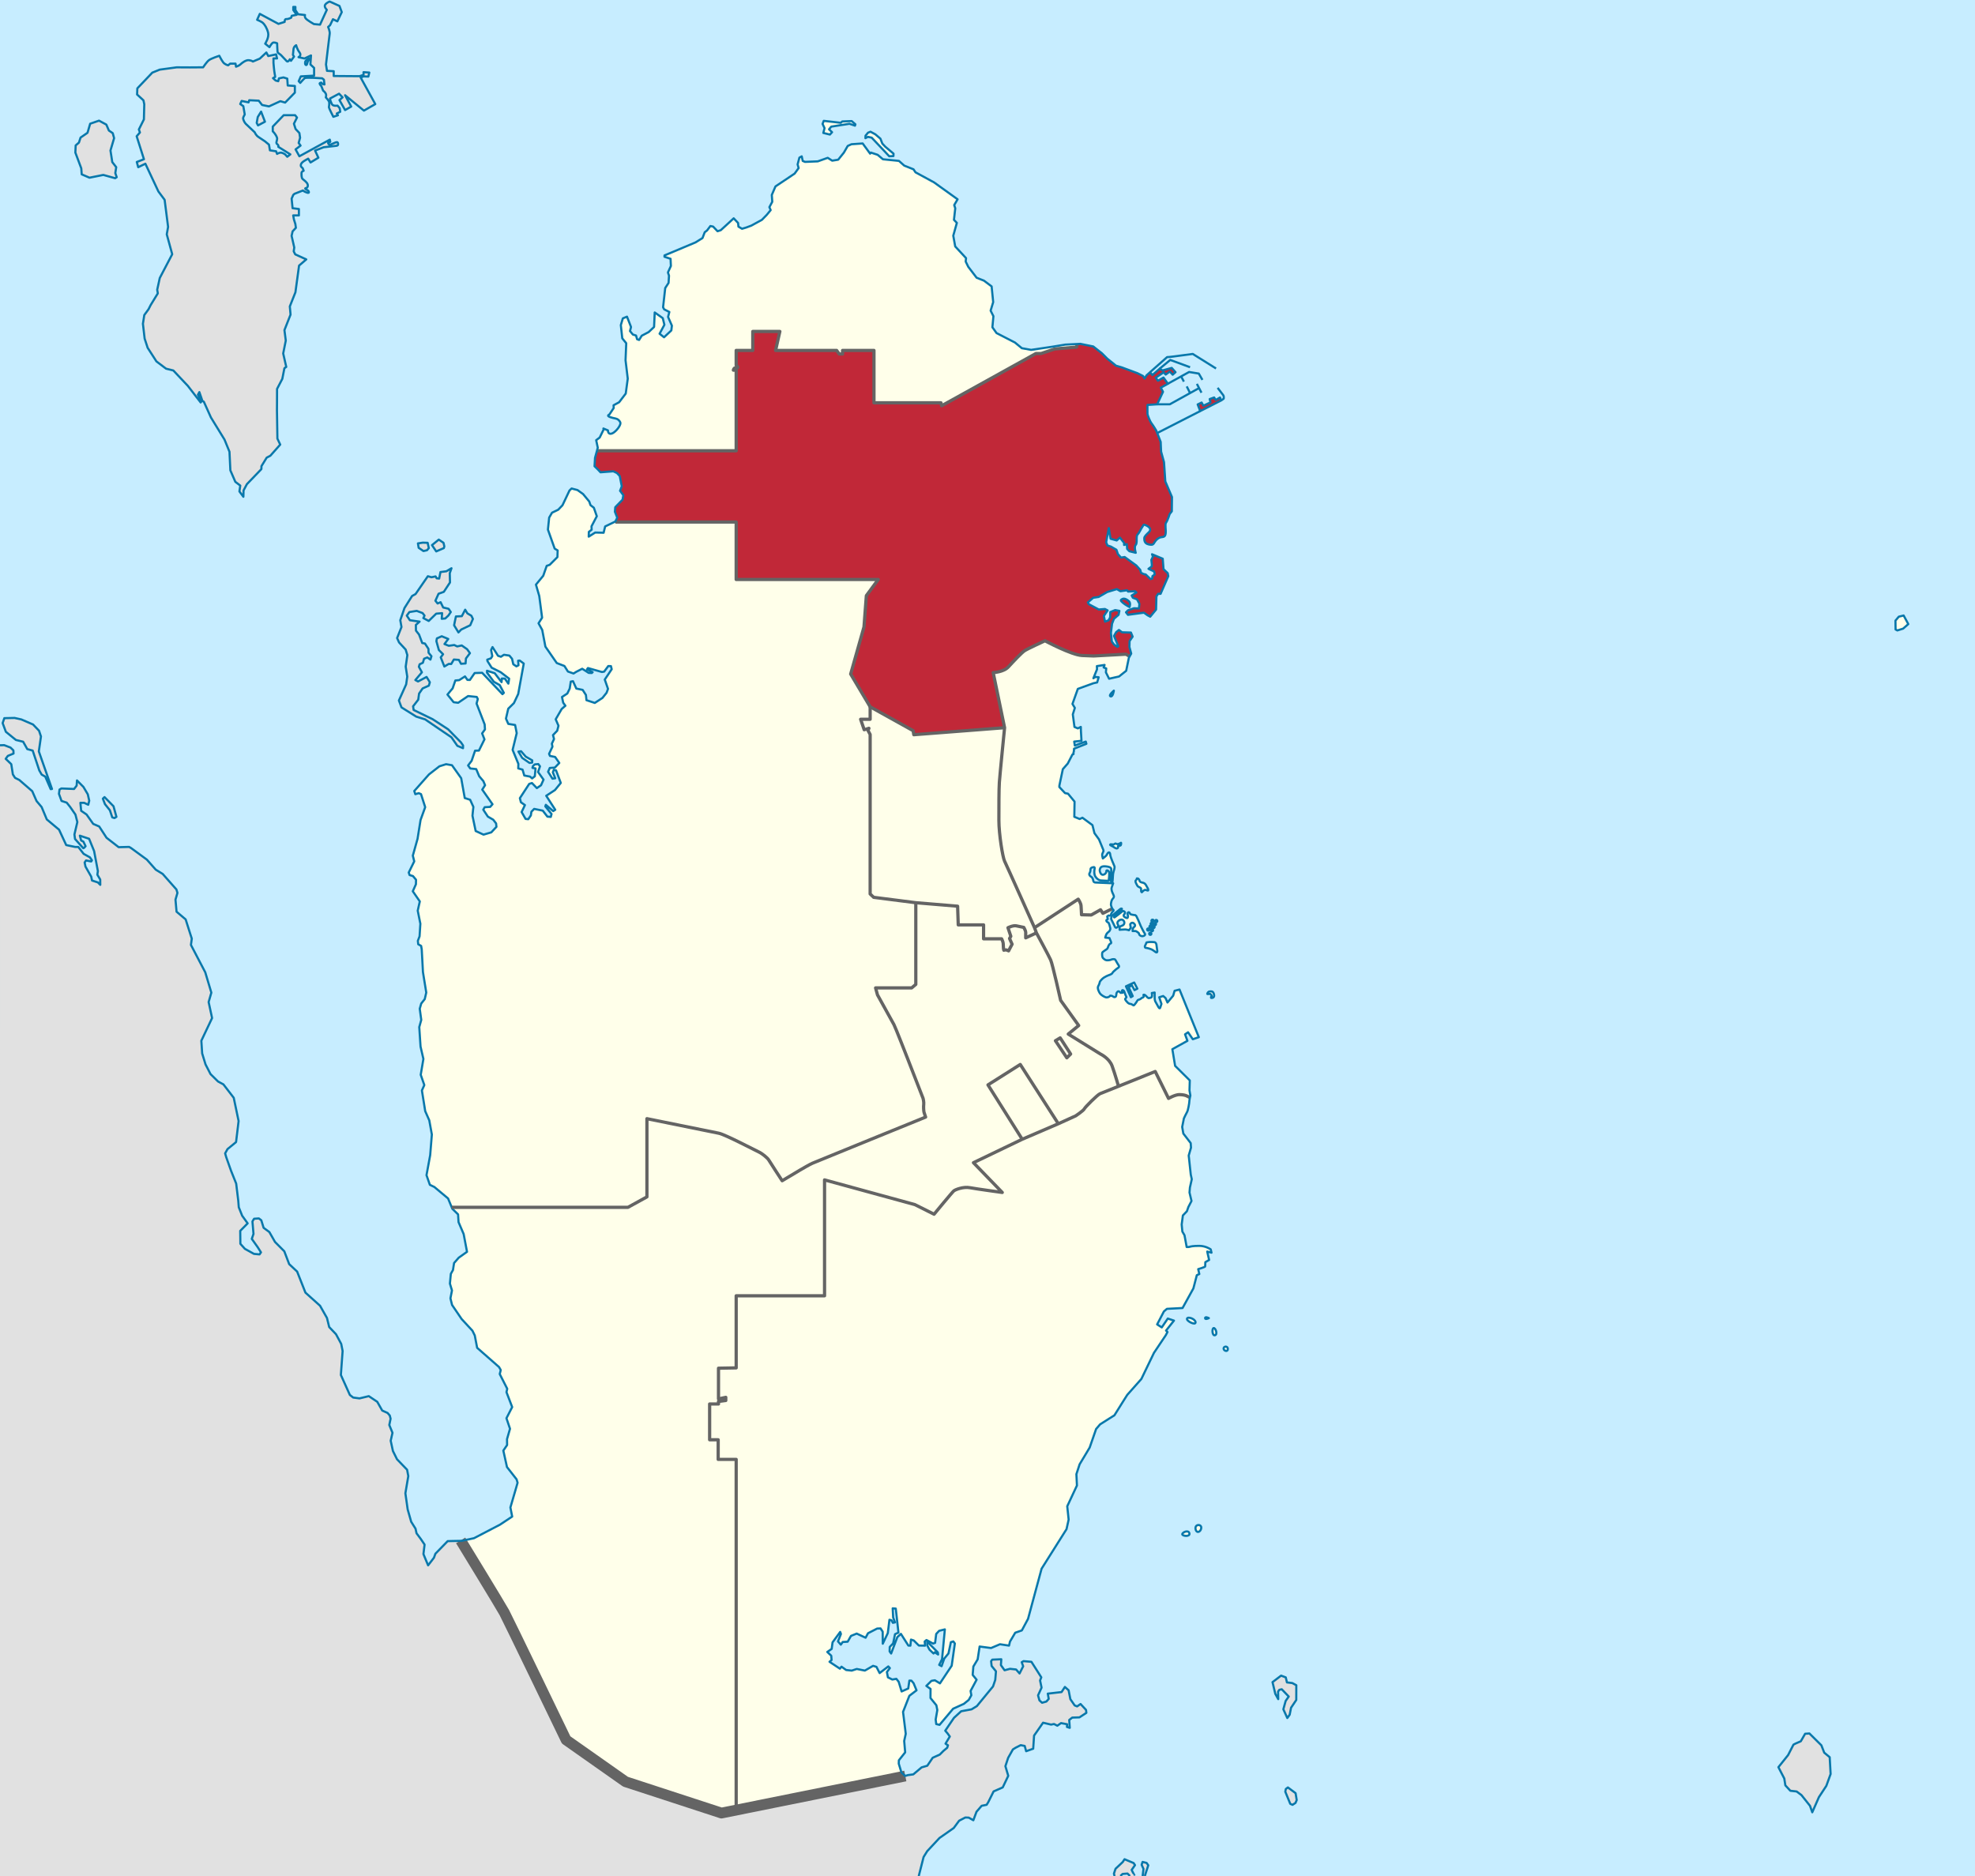 <svg enable-background="new 0 0 1039.353 987.397" height="987.397" viewBox="0 0 1039.353 987.397" width="1039.353" xmlns="http://www.w3.org/2000/svg"><g clip-rule="evenodd" fill-rule="evenodd"><path d="m0 0h1039.353v987.397h-1039.353z" fill="#c7edff"/><g fill="#e1e1e1"><path d="m601.32 987.392.451-3.739-.986-2.179.511-1.502 2.116.534.864 1.256-1.81 5.63z"/><path d="m586.539 987.392-.334-1.242.855-2.568 3.766-3.537.971-1.486 4.777 2.006.721 1.098-1.758 2.526s1.586 3.204 1.648 3.204h-2.531l-1.309-1.299-2.586.217-1.156 1.082h-3.064z"/><path d="m.006 392.261 2.197-.07 3.32 1.27 1.523 1.473.078 1.675-3.006 1.242-1.115 1.529 2.927 2.815.84 5.385 1.155 1.819 2.244 1.126 6.797 5.889 2.271 5.184 2.676 3.176 2.719 6.51 6.455 5.399 3.754 8.099 4.699.981 1.664.015 2.811 3.623 3.319 1.848 1.051 1.574-.382.592-2.729-.535-.736 1.068.447 2.151 3.018 5.298.434 2.035 3.084 1.01 1.247 1.271-.027-2.801-1.509-2.54.276-1.906-1.982-10.524-2.639-6.48-4.868-1.631.684 2.525 1.181.606 1.155 2.411-.735.822-.472.23-4.344-4.85-.316-2.382 1.536-6.54-1.011-3.939-2.783-4.014-1.797-2.252-2.73-.896-1.352-3.739.289-2.252.971-.576 6.693.273 1.352-1.761.185-2.743 3.384 3.421 2.299 3.884.76 3.363-.523 2.136-2.127-1.01-2.008-.015.407 4.201 2.835 1.949 3.504 4.951 3.15 1.356 3.855 5.933 6.393 4.967 5.499-.145 1.063.621 8.267 6.063 4.687 5.297 3.646 2.237 7.219 8.172.551 1.804-1.035 3.565.562 6.338 4.789 4.056 2.271 7.146.959 2.975-.447 3.32 7.533 14.406 3.202 10.697-1.431 4.98.119.52 1.705 7.881-5.656 11.926.301 4.662.133 2.035 1.771 5.774 2.623 5.081 3.965 3.913 2.82 1.516 5.435 7.058 2.559 12.242-1.339 11.073-4.502 3.694-1.245 2.238.55 1.935 2.559 7.218 2.703 6.756 1.091 8.979.276 3.48 1.783 4.46 2.888 4.013-3.911 3.955.08 6.814 2.387 2.656 4.764 2.642 2.927.273.761-1.082-1.718-2.714-3.11-4.375.893-2.612-.552-6.567.866-1.415 2.506-.173 1.287.98 1.219 3.971 2.482 1.818.549.419 2.967 5.197 4.883 4.907 2.572 6.757 4.186 3.926 2.494 6.323 1.877 4.764 3.398 3.047 4.279 3.839 2.872 5.067.774 1.357 1.182 4.807 2.992 3.146.604.649 2.729 5.082.735 3.724-.919 12.617 4.737 10.524 1.745 1.357 3.321.446 4.895-1.184 4.448 2.975 2.611 4.604 2.822 1.271 1.155 1.343.433 1.688-.604 2.916-.079.404 1.682 4.1-.947 4.158 1.168 5.398 2.154 4.359 5.314 5.516.629 3.349-.879 5.183-.656 3.854 1.207 8.502 1.852 6.497 2.283 3.638.523 2.41 2.18 2.916 2.061 3.047-.604 4.994 1.155 2.801 1.299 3.119 3.072-3.985.34-.924.433-1.198 6.458-6.625 2.283-.059 4.685-.093c1.827 2.988 21.194 34.679 22.862 37.774 1.75 3.25 32.5 67 32.5 67l31.25 22 50.5 16.5 96.75-19.5.416-.227.904-.275 2.862-.389 4.37-3.682 2.992-.865 2.848-4.201 3.727-1.675 1.955-1.963 1.943-1.618.407-1.299-1.286-.865 2.256-3.754-1.141-1.588-1.26-1.473 4.592-6.77 3.781-3.466 5.484-1.01 2.782-1.704 8.505-10.35 1.168-3.422.38-4.532-2.283-2.815-.276-2.512.617-.822 4.75-.202-.209 3.089 1.929 2.699 2.862-.75 3.2.346 1.825 2.094 1.902-3.768-.761-2.166.958-.562 4.147.361 5.196 8.17-.645 1.66.788 3.768-1.863 4.07.747 2.643 1.379 1.242 2.271-.636 1.232-1.401-.497-2.756 4.986-.578 2.269-.26 1.747-2.686 1.955 1.733.919 4.691 2.27 3.291 1.287.521 1.811-1.256 2.875 3.088.182 1.56-3.635 2.382-3.792.116-1.588 1.256.276 4.142-1.471-.475.066-1.43-3.189-.592-1.943 1.371-1.744-.896-1.549.318-4.213-.997-4.736 6.785-.46 6.9-3.714 1.313-.748-2.771-2.112-.418-2.651 1.342-1.458.91-2.505 4.445-1.443 4.374 1.508 5.067-2.914 6.106-4.803 2.107-2.795 5.63-.865 1.415-2.626.52-2.704 3.133-1.666 4.475-2.453-1.385-1.771-.058-3.255 1.688-2.835 3.84-7.506 5.255-6.482 6.958-1.879 3.045-1.469 5.789-1.092 4.254-483.46.005z"/></g></g><g fill="#ffffea"><path d="m637.529 524.45c.42-.25-.08-.67-.33-1.08-.25-.42-1.17-.17-1.67-.17s.04-.72.25-1c.32-.42 1.33-.5 2.08-.33.75.16 1.42 2.08.92 2.83s-1.42.5-1.42.5-.25-.5.17-.75z"/><path d="m592.529 519.12 4.33-2 1.67 3.25-1.5.75-1.33-2.5-1.75.91 2.16 4.75-1 .59z"/><path d="m557.919 546.25 5.5 8.5-2 2-6-9z"/><path d="m580.399 480.7 4.96-2.42s.25.34.5.5c.25.17.17.67-.25.92-.41.25-1 1.42-1 1.67s-.41.75-.83.5-.83.16-1.08.41.66 1.5 0 1.67c-.67.17-.5.58-.42.83s.67.67 1 .84c.33.16.83 2.16 1 2.91s-.58 1.75-.92 1.92c-.33.17-.66.58-1 1-.33.42-.75 2-.75 2l2.25.25s.34 1 .75 1.83c.42.84-.08 1.09-.33 1.09s-.92 1-1 1.25-.33 1.25-.75 1.58-1.67 1.08-2.25 1.58-.25 2.67 0 3c.25.34 1.25 1.25 1.92 1.34.66.08 1.91 0 2.58-.34.67-.33 1.75-.25 2-.08s1 1.83 1.83 3c.84 1.17-.41 1.42-1.16 2.08-.75.67-1.84 1.5-2.09 2.09-.25.58-1.75 1.08-2.25 1.25-.5.16-1.33.58-2.25 1.16-.91.59-2 1.92-2.08 2.17s-.17 1.17-.83 2.25c-.67 1.08.33 3.08.91 3.92.59.83 2.59 2.08 3.5 2.08.92 0 1.67-.58 1.75-.83.09-.25 1.34 0 1.75.41.42.42 1.09.25 1.34-.08s.25-1.58.41-1.92c.17-.33.59-.83 1-.83.42 0 1.09.83 1.09.83l1.08-.08s-.58-.92-.25-1.25 1 .25 1.08.58c.09.34.75 2.25 1.09 2.75.33.5-.42.75-.59 1.17-.16.42.84 1.5 1.25 1.92.42.41 1 .75 1.59.75.58 0 1.16.66 1.58.75.42.08 2-2.42 2.08-2.67.09-.25 1-.33 1.5-.67.5-.33.59-.58 1.34-.83s.25-1.25.25-1.25c0-.42.75-.17 1.16.25.42.42.59.58 1.09 1.08s.83.25 1.75 0c.91-.25.41-2.41.41-2.41l1.5-.25v2.75c0 .66 0 1.25.34 1.91.33.67 1.16 2.09 1.66 3 .5.92.84.67.92.34.08-.34.67-2 .67-2l-1.17-3.5 2.08-.67 1.25 1.08 1 2.34 3-3.59.75-2.58 2.59-.67 10.16 25.09-3.16 1.08-2.5-3.67-1.59 1.09 1.25 3.41-7.93 4.41.479 2.899.98 5.88 7.069 7.021.641.65-.15 5.25.46 2.689s-.11.46-.229 1.05l-2.07-1.01s-1.33-.5-3.5-.5c-2.16 0-5.66 2-5.66 2l-7-14.17s-10.88 4.39-19.32 7.79c0 0-1.85-6.46-3.35-10.62-1.5-4.17-6.16-6.35-6.16-6.35l-16.95-10.521 5.5-4.5-9.5-13.25s-4.25-19-5.25-21.25-7.5-14.25-7.5-14.25l-1-2.75 23-15s1.36 1.95 1.48 3.45c.13 1.5.26 4.75.26 4.75l5.12.12 4.88-2.74z"/><path d="m576.029 457.2c.25-1.25-.83-.83-1.5-.58s-.67.75-.67 1.08-.08 1.17-.5 1.83c-.41.67.09 1.5.75 1.84.67.33 1.09 1.25 1.17 2s.58 1.08 1.17 1.08c.49 0 6.92.3 8.811.39.329.021.52.03.52.03s-.42 1.16-.75 2.16.08 2.25.75 3.59c.67 1.33.42 1.66-.25 2.41s-.83 2-.92 2.84c-.08.83.75 2.41.75 2.41l-4.96 2.42-1.24-1.87-4.88 2.74-5.12-.12s-.13-3.25-.26-4.75c-.12-1.5-1.48-3.45-1.48-3.45l-23 15s-14.75-33-15.75-35-3-14.25-3-21.5 0-16.25.25-20 2.75-28.75 2.75-28.75l-6-29s5.5-.25 8-3 7-7.5 8.5-8.5 10.75-5.25 10.75-5.25 14 7.5 19.5 7.75c2 .1 4.1.15 6.1.25l17.01-.92 1.93 1.1-.42.75-1.399 6.85-1.24.98-2.51 2-5.24 1.19-1.68-3.37.17-2.06-1.36-.51.49-1.32-4.05.62.079 1.66-1.919 4.72 1.09-.68 1.68.16-.79 2.73-1.93.42-8.24 2.98-2.82 7.91 1.25 2.08-1.07 3.42.87 6.62 1.77.76 1.58-.78.05 2.15.29 5.16-3.83.41.33 2.09 5.75-2.09.34 1.17-6.5 2.58-.09 1.34-.25.91.09.56-.58.221-2.48 4.77-2.59 2.96-1.81 8.58-.02.83 3 3.21 1.55.29 3.45 4.17-.13 8 2.82 1.17 1.46-.68 5.26 3.88 1.05 4.22 2.4 3.3 2.271 5.511.1.68s-.5 1-.67 1.58c-.17.59.33 2.25.33 2.25s1.75-1.33 1.92-1.66c.17-.34.67-1.42 1.25-1.5.58-.09.67.66.75 1.5.08.83 1.83 5.08 2.17 5.75.33.66-.42 2.75-.42 2.75s-.33 1.25-.33 1.91c0 .67-.25 3.42-.25 3.42s0 0-.14-.02c-.09-.011-.23-.03-.45-.061-.58-.09-.33-1.25-.25-1.67.09-.42.17-4 .17-4.67 0-.66-.33-1.33-2.92-1.58-2.58-.25-2.83.83-3.08 1.58s.33 2.75 1.42 2.84c1.08.08 2.08-1 2-1.84-.09-.83 1.08-.5 1.41.42.34.92-.16 4.25-.16 4.5s-3.34-.08-4.17-.08-2.08-.84-2.83-2c-.753-1.171-.673-2.921-.423-4.171z"/><path d="m314.169 237.25-.03-.01.44-1.61-.84-3.97 1.84-1.38 2.15-4.36-.2-.4 2.39.98c0 1.75 1.25 2.5 3.25 1s3.75-4.25 3.25-5.25-1.25-1.75-2.5-2-4.87-.98-3.66-1.85l.45-.28 2.26-3.39-.08-1.44 2.92-1.59 3.48-4.56 1.06-7.86-1.16-9.7.36-8.95-2.08-2.57-.76-6.95 1.06-3.56 2.18-.89 1.73 4.42.39 1.02-.53 2.14 1.51 1.83 1.66.52.55 1.94 1.07.39 1.39-2.24 3.64-1.92 2.84-2.67.34-7.64 4.24 2.99.85 3.49-2.53 4.71.54.43.17.13 1.64 1.3 3.83-3.59.22-1.88.08-.62-.96-2.19-1.06-2.42.67-2.61-2.72-1.38-.57-1.1 1.13-10.12 1.75-2.7.24-3.81-.56-1.69 1.54-3.42-.17-3.77-3.2-1.07.03-.73 4.88-2.02 11.43-4.81 3.67-2.28 1.17-3.08 1.22-.92 1.76-2.34 1.43.29 2.34 2.45 1.69-.55 4.69-4.28 2.11-1.97 2.32 2.46.18 1.92 1.9 1.12 2.18-.65 2.67-.99 5.62-3.06 2.48-2.56 2.11-2.55-.67-1.58 1.52-2.83-.25-3.58 1.93-4.49 9.86-6.59.21-.15.71-.96 1.42-1.97-.54-1.92.94-3.56 1.22-.68.53 2.41 1.19.5 6.73-.27 5.24-1.86 2.35 1.5 3.15-.51 2.99-3.72 2.03-3.52 1.96-.9 5.91-.42 3.92 5.37.38-.57 3.57 1.18 2.81 2.35 6.99.71.25.03 1.16.11 2.81 2.49 4.87 1.95 1.03 1.57 9.8 5.33 12.36 8.87-1.78 3.05.55 1.69-.68 6.08 1.52 1.6-1.89 6.74 1.03 5.66.52.56 5.17 5.59-.18 1.79 1.36 2.79 4.39 5.74 3.91 1.56 3.99 3 .82 8.27-1.35 4.49 1.47 2.92-.54 5.83 2.18 3.06.54.27 9.15 4.7 3.63 2.99 4.9.88 11.26-1.68 6.7-1.09 6.31-.33-.38 1.67-11.43.95-7.2 2.42h-2.74l-49.63 27.5-.36-1.57h-35.25v-27.57h-16.52v1.9h-1.74l-1.38-1.9h-32.12l2.24-9.98h-14.25v9.98h-8.73v7.9s.53.12.78.79c.25.66-.67.75-1.34.58-.66-.17-.91 1.13-.91 1.13h1.47v42.42z"/></g><path d="m324.829 272.47-1.23-3.14.18-2.38 3.83-3.96.42-2.37-1.73-2.32.9-2.35-1.06-5.43-1.49-1.58-1.89-.89-6.74.52-1.19-1.28-.32-.31-1.64-1.6.25-4.42 1.02-3.72.03.01h73.25v-42.42h-1.47s.25-1.3.91-1.13c.67.17 1.59.08 1.34-.58-.25-.67-.78-.79-.78-.79v-7.9h8.73v-9.98h14.25l-2.24 9.98h32.12l1.38 1.9h1.74v-1.9h16.52v27.57h35.25l.36 1.57 49.63-27.5h2.74l7.2-2.42 11.43-.95.38-1.67 1.62-.08 6.79 1.38 4.58 3.62 2.76 2.75 4.62 3.75 3.11.92 8.17 3.03 2.95 1.47.84 1.32 1.01-1.66 1.86-1.64 1.229 1.48 3.83-3.34 1.5.92 4.83-1.33 2 2.25-1.5 1.33-1.5-1.67-2.16 1.59-1.09-1.17-4.16 2.83 1.16 1.59 2.92-1.67 2.33 3.25-3.75 2.08 1.17 2.17-3.08 6.58-5.09.34s-.08 4 0 4.75c.09.75 1.25 3.83 2.17 5 .92 1.16 2.43 3.74 2.43 3.74l.521 1.31.189.5 1.63 4.14.221 5.14 1.54 5.53.68 10.15 1.16 2.7 2.34 5.51-.07 7.51-1.12 1.4s-1.13 3.5-1.88 4.5 0 3.75-.25 5.75-1.25 1.75-2.5 2-2.5 1.25-3.25 2.5-1 1.75-3.25 1.25-2.25-2.25-2.25-3.25 1.25-2 2.5-3.25.5-2.5-1.319-3.4c-1.83-.9-1.431-.35-2.181.65s-1.5 3-2.5 4 0 4.5-1 5.5 0 4.17 0 4.17l-3.35-.82-1.17-1.21-.17-2.51-1.44.43.021-1.07-2.2-2.8-1.71 1.5-3.22-.91-.94-5.6-1.38 7.45.67 1.69 1.85.61 2.891 1.66.77 2.28 1.63 1.83 1.931-.3 6.1 4.44 2.1 2.33.44 1.56 1.28.6 1.16.26 2.52 2.43.95-.34.04-1.19 1.22-.93-.31-1.56-2.971-1.38 1.721-1.27.029-1.04-.239-2.4.819-1.7-.46-1.27 4.41 1.85 1.22.5.42 5.5 2.2 2.11.3 1.57-4.05 9.3-1.33-.02-.859 1.41-.19 6.91-3.08 3.74-1.42-.75-1.88-1.36-1.78.23-6.64.9-1.03-1.33 1.07-1.07 2.55-.88.59-.2 2.61.13.229-2.5-1.02-1.88-.22-.42-2.181-.83-.64-1.19 1.61-1.04.89-.57-.75-.67-1.07.06-2.59.14-.54-.69-3.47.51-1.89-1.11-5.07 1.53-4.51 2.59-.33.05-2.53.39-2.83 2.44.58.96 5.2 2.76 3.229-.27 1.41.75-1.979 2.93.63 2.99 1.81-.7.87-1.55.09-2.81 2.55-1.04 2.221.42-.42 2.08-2.45 2.11-.98 2.54-.6 4.87.479 4.56 1.16 1.57 1.75 1.24.49-.34-2.26-5.43 1.13-1.99 1.47-1.16 1.641 1.23 4.659.13.91 2.16-1.62 2.34-.08 3.11.95 3.46-.83 1.47-1.93-1.1-17.01.92c-2-.1-4.1-.15-6.1-.25-5.5-.25-19.5-7.75-19.5-7.75s-9.25 4.25-10.75 5.25-6 5.75-8.5 8.5-8 3-8 3l6 29-47.77 3.7-.37-2.13-22.611-12.57-10.25-17.25 7-24.75 1.25-16.5 6.25-8.5h-74.75v-30.25h-63.6l-.11-.22.11-.05z" fill="#c12838"/><g fill="#ffffea"><path d="m544.419 488.25 1 2.75-5.64 2.62s0-2.34 0-3c0-.67-1-2.5-1-2.5s-2.33-.5-4-.84c-1.67-.33-4.33 1-4.33 1l1.5 4.5-.67 1.17 1.33 3-1.83 3.5s-1-.5-1.5-.5-1 .17-1 .17l-.17-.67s-.16-2-.16-2.83c0-.84-.84-2.5-.84-2.5h-9.5v-7.34h-13.33l-.33-9.83-22-1.83-22.17-2.84-1.86-1.78v-83.93l-1.14-2.12.5-1.12-2.5.74-1.88-5.5h5.02v-6.57l22.61 12.57.37 2.13 47.77-3.7s-2.5 25-2.75 28.75-.25 12.75-.25 20 2 19.5 3 21.5 15.75 35 15.75 35z"/><path d="m536.919 560.25 20.03 31.2-19 8.17-18.03-28.62z"/><path d="m476.329 934.771-88.78 17.89-.13-.66v-183.881h-9.47v-10.34h-4.5v-18.83h4.66v-1.33l3.84-.5v-1.67l-3.84.83v-16.16l9.31-.17v-37.95h46.5v-61l47.5 13 10.14 5.07s9.55-11.62 10.39-12.29c.83-.66 5-2.33 8.5-1.66 3.5.66 17 2.5 17 2.5l-15.17-15.67 25.67-12.33 19-8.17 9.16-4.17s4-2.66 4.5-3.66 7-7.5 8.34-8c.5-.189 4.66-1.86 9.68-3.88 8.44-3.4 19.32-7.79 19.32-7.79l7 14.17s3.5-2 5.66-2c2.17 0 3.5.5 3.5.5l2.07 1.01c-.15.721-.32 1.61-.32 2.07 0 .83-.66 4.67-1.16 5.5s-1.71 3.45-1.71 3.45l-.8 4.01-.09.45.6 3.479 3.89 5.03.15 2.39-.479 1.671-.721 2.47.53 4.97.56 5.11.521 2.39-.811 3.62-.17.77-.21 2.631.86 3.67.19.77-1.66 3.18-.78 2.24-2.1 2.19-.631 4.77.351 3.7 1.13 1.95 1.14 6.189s1.07.07 1.57-.1 1.67-.5 5.08-.5c3.42 0 6 1.83 6 1.83l.42 1.75-2.25-.58 1 4.42-2 1.16s-.08 1.92-.08 2.25c0 .34-3.67 1.42-3.67 1.42l.58 2.58-1.311.61-1.149 4.439-.66 2.51-5.69 10.32-8.229.44-1.59 1.369-3.561 6.811 2.44 1.59 3.17-4.67 3.25 1.08-4.17 5.25.75.75-.86 1.64-6.26 9.34-6.62 13.75-7.42 8.36-1.99 3.14-4.77 7.61-7.53 4.76-2.1 2.44-3.4 9.79-2.62 4.39-2.65 4.4-1.71 5.2.29 5.979-5.11 10.92.72 6.86.01.22-1.11 4.98-13.12 20.81-7.13 26.39-3.26 6.101-3.48 1.189-2.77 4.69-.48 2.11-4.78-.721-4.69 1.99-6.02-.79-1.04 6.771-2.26 3.75-.36 4.399 2.07 2.55-3.16 5.9.39 2.28-1.38 2.46-2.54 2.06-2.65 1.2-3.01 1.37-5.85 6.96-1.29 1.53-1.76-.42-.28-2.4.86-4.98-.51-2.52-3.08-3.8.02-4.78-2.2-1.62 2.69-2.649 1.78-.311 2.68 1.64 4-6.02 2.18-3.27 1.67-11.69-.82-1.1-1.28.39-1.26 5.939-2.22 2.7-1.4 4.011-1.26-.69 1.49-3.01 1.48-15.67-3 .75-1.55 1.659-.58 4.671-1.07.39-1.28-.69-.6-.33-1.59-.85-.93.78.2 2.18-3.27-.06-2.68-2.66-1.47-.47-.31 3.189-1.06-.05-3.93-6.15-1.87 1.69-3.27 8.649-.8-1.1.06-2.35 1.77-1.86 1.01-4.87 1.8-.82-1.4-12.649-1.63-.13.25 4.81.95 2.58-1.09.24-.75-1.36-1.07-.25-.86 7.021-2.64 5.569-.05-6.34-1.13-1.7-1.79.07-4.81 2.47-.16.301-1.1 2.06-4.69-2.19-3 1.23-1.75 3.05-2.61.16-1 1.4-1.48-1.721 1.55-3.91-.39-1.069-4.02 5.479-.46 3.45-2.31 1.61 2.09 1.97.17 2.271-1.09.92 5.46 3.63.85-1.04 2.44 1.75 2.95.31 2.64-.859 1.86.369.89.181 1.5.3 4.33-2.5 1.78.54 1.68 3.27 4.55-3.51.83.88-1.56 2.08.53 2.79 2.3 1.15 2.14-.36 1.22 1.55 1.55 5.101 3.49-1.561.6-4.16 1.07.03 1.14 1.34 1.55 3.75-3.77 2.88-3.33 8.48 1.43 11.51-.83 3.78.53 5.99-2.85 3.6-.47.59-.04 1.21-.02.58 1.39 4.58 1.57 1.47.4.391z"/><path d="m378.109 737.62v1.33h-4.66v18.83h4.5v10.34h9.47v183.88l.13.66-7.88 1.59-50.5-16.5-31.25-22s-30.75-63.75-32.5-67c-1.67-3.09-21.01-34.75-22.86-37.77l.41-.011 6.48-1.38 1.7-.89 11.99-6.25 6.4-4.24-.94-4.79 2.49-8.529.81-2.82.11-.36.38-1.31-.54-1.811-.56-.72-4.49-5.74-1.92-8.649 1.98-2.931-.04-3.109 1.58-5.45-1.88-5.55 3.02-5.87-3-7.851.4-1.779-3.95-7.75.36-1.42.17-.7-.91-1.59-11.51-10.11-1.25-6.479-.66-1.37-.58-1.17-5.67-6.12-5.04-7.42-.85-3.48.81-4.16-1.09-3.59.49-5.14 1.13-2.01.27-1.801.3-1.88 2.44-2.8 4.37-3.1-1.77-9.36-2.69-6.28-.25-4.069-3.01-2.94-.31-.75h92.71l10-5.5v-41.17s34.5 7 37.83 7.67 19.17 9 21 9.83c1.83.84 4.67 3.17 5.33 4.34.67 1.16 7 10.83 7 10.83s8.34-5 9.5-5.67c1.17-.66 4.84-2.83 6.34-3.5 1.5-.66 59.66-24.33 59.66-24.33s-.66-2-.83-2.5-.33-3-.17-4.17c.17-1.16-.33-3.16-.33-3.16l-8.17-21s-6.5-16.67-7.16-17.84c-.67-1.16-8.67-15.66-8.67-15.66l-1-3.67h19l2.17-1.83v-43l22 1.83.33 9.83h13.33v7.34h9.5s.84 1.66.84 2.5c0 .83.16 2.83.16 2.83l.17.67s.5-.17 1-.17 1.5.5 1.5.5l1.83-3.5-1.33-3 .67-1.17-1.5-4.5s2.66-1.33 4.33-1c1.67.34 4 .84 4 .84s1 1.83 1 2.5v3l5.64-2.62s6.5 12 7.5 14.25 5.25 21.25 5.25 21.25l9.5 13.25-5.5 4.5 16.95 10.521s4.66 2.18 6.16 6.35c1.5 4.16 3.35 10.62 3.35 10.62-5.02 2.02-9.18 3.69-9.68 3.88-1.34.5-7.84 7-8.34 8s-4.5 3.66-4.5 3.66l-9.16 4.17-20.03-31.2-17 10.75 18.03 28.62-25.67 12.33 15.17 15.67s-13.5-1.84-17-2.5c-3.5-.67-7.67 1-8.5 1.66-.84.67-10.39 12.29-10.39 12.29l-10.14-5.07-47.5-13v61h-46.5v37.95l-9.31.17v16.16l3.84-.83v1.67zm185.31-182.87-5.5-8.5-2.5 1.5 6 9z"/><path d="m275.629 349.23-2.93 16.02-1.98 4.22-.3.6-2.95 2.92-1.21 5.21 1.23 2.79.73.11 2.86.47.8 4.08.04.229-2.16 8.78 3.04 7.37-.07 2.39 2.26.63.92 3.11 3 .56 1.13.95 1.42-1.109.36-4.141-1.61-.29.25-.91.96-.909 1.86-.17.89 1.18-.52 1.53-.5 1.46 2.89 4.01-1.33 2.96-2.19 1.5-2.57-2.67-1.44.45-4.93 7.52.55 2.16 2.12 1.479-1.75 3.66 2.07 3.61 1.44.16 1.36-2 .28-1.91 1.45-1.521 4.53.931 2.44 3.149 1.78.15.4-1.54-3.27-4 .26-.82 3.87 3.29 1.1-.689-4.76-7.36 4.61-3.02 1.23-1.521 1.83-2.22-2.49-6.61-1.19-.279-.51 1.31 1.26 3.12-1.44.22-2.31-3.64.88-2 2.66-.19 2.35-2.439-2.19-3.16-2.73-.57-.46-1.08 1.78-3.77-.22-1.12-.09-.45 1.14-2.47-.54-2.05 2.22-2.32.67-2.62-.26-.59-1.21-2.78 3.14-5.42 1.97-1.73-1.16-1.59-.64-3 2.81-1.83 1.24-2.6.58-3.68 1.17-.2 1.74 3.86 3.34.7 1.72 2.68.28 2.75 4.39 1.44 4.03-2.63 2.16-2.71.76-2.05-1.7-4.91 2.32-3.46 1.33-1.98-.41-1.63-1.39-.05-2.18 2.95-1.17.19-7.36-2.08-.48.68 2.96 1.48-.47.45-1.62-.06-3.41-2.18-3.1 1.59-1.45.91-2.97-1.04-1.84-2.92-4.01-1.54-.95-1.34-5.05-7.31-1.67-8.76-1.94-3.52 1.88-2.93-1.5-11.39-.13-.48-1.61-5.54 3.36-4.09.48-.59 1.81-5.2 1.58-.55 1.52-1.51 2.55-2.56.12-3.52-1.57-.94-3.55-10.02.65-6.3 1.51-2.59 3.27-1.57 2.23-2.34 3.69-7.78 1.1-1.04 3.1.81 2.94 2.11 3.24 3.91.67 1.93 1.76 1.36 1.56 4.47-1.08 2.05-1.7 3.25.06 1.79-1.47 1.16-.06 2.49 3.41-2.16 4.42.12.82-3.33 5.24-2.53.11.22h63.6v30.25h74.75l-6.25 8.5-1.25 16.5-7 24.75 10.25 17.25v6.57h-5.02l1.88 5.5 2.5-.74-.5 1.12 1.14 2.12v83.93l1.86 1.78 22.17 2.84v43l-2.17 1.83h-19l1 3.67s8 14.5 8.67 15.66c.66 1.17 7.16 17.84 7.16 17.84l8.17 21s.5 2 .33 3.16c-.16 1.17 0 3.67.17 4.17s.83 2.5.83 2.5-58.16 23.67-59.66 24.33c-1.5.67-5.17 2.84-6.34 3.5-1.16.67-9.5 5.67-9.5 5.67s-6.33-9.67-7-10.83c-.66-1.17-3.5-3.5-5.33-4.34-1.83-.83-17.67-9.16-21-9.83s-37.83-7.67-37.83-7.67v41.17l-10 5.5h-92.71l-.77-1.86-1.17-2.83-7.23-6.04-2.35-1.14-1.77-5.07 1.23-6.689.66-3.601.05-.27.88-10.84-1.35-7.45-2.14-4.84-1.75-10.9 1.28-2.84-1.89-5.42 1.4-8.33-1.49-6.479-.19-2.65-.5-7.64 1.05-3.78-.8-5.88.79-2.72 1.85-2.341.17-.739.63-2.7-1.74-10.8-.12-2.23-.53-9.72-.31-1.8-.2-.12-1.32-.761-.2-1.8.89-2.359.42-6.67-.24-1.141-1.14-5.72 1.09-4.86-3.69-5.35 1.64-3.66.07-2.38-1.61-1.95-1.79-.54-.45-1.32 2.91-5.89-.75-3.01 1.07-3.84 1.42-5.05.05-.351 1.53-9.52 2.15-5.94.09-.26.2-.55-.41-1.271-1.3-4.04-.5-1.54-.22-.1-.96-.42-1.81.55-.55-1.68 2.56-2.891 3.99-4.5 1.2-1.359 5.25-4.08.25-.19.33-.1 3.16-1 3.1.55 1.4 1.979 3.44 4.851 1.88 10.439 2.84.91.7 1.561 1 2.189-.21 1.891-.28 2.76 1.59 7.55.11.49 4.13 1.91 4.1-1.2.72-.78 1.98-2.14-.18-1.79-1.51-1.95-2.82-1.63-2.42-3.65.75-1.3 2.87-.16.5-.56.74-.84-.45-.641-4.95-7.05 1.49-2.33-.91-2.16-1.27-1.489-.92-1.08-1.58-3.761-1.7-.17-1.41-.14-1.15-1.59 1.86-2.45 1.81-5.33 2.04-.06 2.33-4.74.58-1.16-1.23-3.14 1.49-2.11-.17-2.62-4.25-10.99.66-2.38-.57-1.08-4.54-.48-5.23 3.55-2.39-.3-3.24-4.03 1.53-1.85 1.19-1.41 1.42-4.14 2.04-.19 3.04-1.95 1.27 1.82 1.32.04 2.49-3.64 3.95-.13 3.77 3.97 6.91 7.28.74-.69-2.19-4.1-3.07-1.74-1.99-2.65-1.62-2.18.01-.97 2.14.68 1.9.61 3.61 4.7.16-1.89 1.56.03 1.85 2.66.42-2.62-4.47-3.42-4.56-2.28-.18-.09-2.21-3.49-.1-.72 1.93-.68.59-.95.14-.23-.64-3.24.75-1.53 2.9 4.59 1.53.51 1.58-1.04 2.86.42 1.4 1.69.66 2.88 1.65 1.1 1.09-.56-.2-2.4.84-.1 1.24.93z"/></g><g clip-rule="evenodd" stroke-linejoin="round" stroke-miterlimit="3.864"><g stroke="#0978ab" stroke-width="1.134"><g fill="none"><path d="m601.32 987.392.451-3.739-.986-2.179.511-1.502 2.116.534.864 1.256-1.81 5.63"/><path d="m586.539 987.392-.334-1.242.855-2.568 3.766-3.537.971-1.486 4.777 2.006.721 1.098-1.758 2.526s1.586 3.204 1.648 3.204"/><path d="m594.654 987.392-1.309-1.299-2.586.217-1.156 1.082"/></g><g fill-rule="evenodd"><g fill="#e1e1e1"><path d="m135.785 66-.695-1.328.564-3.09 1.391-2.252.355-.577.237.635.209.534 1.59 4.143-.172.087z"/><path d="m52.112 63.502 3.845 2.079 1.339 3.118 2.034 1.386.445 1.631.276.996-1.915 6.511.576 3.681.368 2.411 2.074 2.67-.472 3.132.734 2.152-.813.534-6.234-1.732-7.27 1.457-4.095-1.76-.236-3.163-3.111-8.3.171-3.781 1.705-1.459.867-2.656 3.648-2.512.29-.967 1.115-3.811z"/><path d="m222.506 285.611 2.545.086.617 2.786-.957 1.127-1.878.419-2.507-1.704-.392-2.324z"/><path d="m230.905 284.009 2.505 1.703.356 1.588.064.275-.262.908-.97.42-3.032 1.313-2.231-3.305z"/><path d="m241.26 332.859-.684-1.125-1.613-2.642.957-4.634 3.123-.16 1.76-3.406 1.154 1.934 2.113 1.256.775 1.632.024.057-1.403 3.306-4.737 2.266z"/><path d="m233.845 350.803-1.904-4.822 1.233-1.645-2.217-2.21-1.312-4.691.275-1.429 2.547-1.125 3.437 1.414-1.994 2.685 2.258.909 2.887-.404 1.533.751 1.419-.303.983-.217 2.822 1.978 1.497 2.079-2.1 2.801-.197 2.627-2.389.173-1.141-2.064-2.638-.189-1.379 2.354-1.312-.043z"/><path d="m237.598 299.08-.907 2.598.118 4.893-3.254 4.938-1.522.549-1.246.447-1.655 3.667 1.155 1.457 1.575-.678 1.365 2.786 2.849.679 1.153 1.703-1.233 1.819-1.666 1.574-1.863.173.195-2.975-3.11.275-3.937 3.84-2.834-1.515.631-1.3-1.039-1.342-3.084-1.155-3.844.621-1.154 1.573-.211.303 1.614 2.426 5.118.736-1.955 1.732.039 2.988 1.628 2.079 1.68 4.461 1.429.274 1.838 2.8.066 2.036 1.51 1.833-.526 1.776-1.654-1.126-1.691.678-.645 2.122-1.705.794-.393 1.314 1.6 2.901-3.451 4.086 1.416.75 4.49-2.382 1.444 2.354.275.447-.526 1.776-3.268 1.458-1.864 2.699-.445 3.22-2.717 3.508.302 1.919 9.961 4.837 8.188 5.341 6.76 6.899 1.101 1.648-.039 1.384-2.979-1.242-3.109-4.488-8.203-5.572-5.656-3.855-4.672-1.458-7.77-4.866-1.351-3.622 3.819-8.489.577-4.056-.813-5.27.865-6.062-.878-2.902-3.49-3.782-1.024-2.296 1.956-4.922.353-.88-.63-3.595 2.204-6.395 4.003-6.338 1.824-1.024 6.47-9.384 1.903.535 2.166-.433.578.981 1.311.144.683-3.435 1.273-.159 1.85-.246z"/><path d="m27.361 415.259-.683.087-2.873-6.598-1.864-1.054-1.259-2.179-3.479-10.467-2.848-.779-2.177-3.883-3.807-.924-5.288-4.302-1.692-4.576.892-2.599 5.393-.115 3.57.794 6.154 2.656.368.39 2.783 2.902 1.01 3.017-1.129 7.852z"/><path d="m55 419.531 4.736 4.822 1.535 5.573-1.023.635-1.168-.361-1.248-3.724-2.596-3.249-1.103-2.873z"/><path d="m672.675 894.295-1.547-2.8-1.459-6.15 4.515-3.421 2.454.925.617 2.641 2.834.346 2.1 1.142-.023 7.765-.672.996-2.073 3.089-.722 3.667-1.246 1.747-2.086-4.605 1.207-4.374 1.627-2.338-3.674-3.826-1.313.317-.618.938z"/><path d="m680.181 949.931-1.167-.52-2.624-6.409.289-1.429 1.088-.795 4.042 3.002.592 3.61-.644 1.531z"/><path d="m944.906 917.681 2.771-1.198 2.283-3.968 2.256-.147 6.285 6.223 1.512 3.883 2.873 2.381.486 8.85-2.257 6.235-3.898 5.934-3.505 7.984-1.181-3.393-2.414-3.031-2.1-2.642-2.531-1.891-3.309-.377-2.625-2.842-.564-3.61-3.096-5.961 5.104-6.367 2.822-5.5z"/><path d="m155.42 117.868.301 2.035-1.732 1.862-.539 2.382.092.375.763 3.32.157.708.395 1.718-.291 2.035.803 1.574 5.812 2.656-3.451 2.959-.342.289-1.352 9.875-.564 4.171-2.953 7.449.383 4.302-3.216 8.17.708 5.5-1.363 6.785.707 3.118.905 3.97-.972.679-1.102 5.602-.983 1.876-1.786 3.421-.025 7.666-.027 3.709v.015l.014.592.105 6.684.105 6.668.012.824 1.484 3.146-5.184 5.847-1.943 1.024-.355.577-2.387 3.884-.04 1.559-6.259 6.51-1.365 1.415-1.307 2.455-.451.85-.053 2.137-.04 1.198-2.087-2.8.447-3.09-.447-.346-2.151-1.631-2.612-6.033-.406-8.474-.065-1.329-1.286-3.147-1.327-3.248-.433-.707-3.963-6.453-1.287-2.093-1.469-2.397-.906-2.02-2.808-6.236-.773-.462-1.589-4.619-.748 1.386 1.851 3.508-.368.462-.064.086-6.719-8.705-5.631-5.976-2.033-2.151-3.281-.808-.539-.131-.84-.634-4.226-3.19-3.136-4.865-1.483-2.295-1.588-4.851-.905-7.81.406-2.541.315-2.035 2.231-3.061 1.141-2.237 3.53-5.775.211-.346-.026-.202-.289-1.718 1.352-6.178 3.583-6.843 2.966-5.659-.814-2.931-.287-1.054-1.772-6.482.696-3.926-1.824-14.248-3.27-4.389-6.863-14.609-3.762 1.839-.75-2.75 3.766-1.442-3.833-12.096 1.392-1.617.328-.376-.381-1.082-.184-.477.932-1.876 1.72-3.436.153-6.253.043-1.744-.184-.866-.25-1.184-.354-.318-2.992-2.756.13-3.22 7.888-8.287 3.896-1.573 6.731-.912 2.194-.3 6.98.042 6.936-.053s1.875-2.874 3.074-3.774c1.201-.9 5.432-2.304 5.432-2.304s1.027 2.049 1.961 3.352 2.69 1.671 2.69 1.671l1.071-.878 2.82-.009.263 1.618s1.589-.475 2.339-1.225 2.9-2.394 4.449-2.197c1.551.197 2.082.712 2.082.712l3.631-1.526 3.463-3.238 1 1.875 4.125-.875.5 2.125h-1.875v2.375s.375 4.625.625 5.625.25 1.75.25 1.75l-1.125.625 1.375 1.25 1.375.375.375-1.5 2.375-.5 2 .625.25 3.625 3.75.25v3.5l-5.125 5.25-2.5-.75-6 2.75-3.625-.75-1.75-2.25-5-.25-.375 1.125-3.625-.75-.75 1.625 1.625 1.125.75 4.375s-.875 1.5-.875 2 .625 2.125 1.375 2.875 4.75 4.5 4.75 4.5.625 1.625 2 2.5 3.375 2.25 3.375 2.25l2.125 1.75.5 3 3.25.5.5 1.375s1.375-.875 2.375-.625 1.875.875 1.875.875l1.125 1.25 1.625-1.25-6.375-4s.375-.5-.25-1.125-.875-.5-.625-1.625.625-1.625-.25-3.125-1.75-2.25-1.75-2.25v-2.5l5.75-6h6l1 1.25-1.625 3.25.875 2.75 2 2.125.375 2.5-.75 2.75 1 1.375-2.625 2 2 3.625 16-8.75.25 1.125-1.125.625s.125 1.25 1.5.75 3.375-1.75 3.625-.875.25 1.5-.875 1.625-6.625.75-6.625.75l-4.5 1.75 1.75 3.75-4.125 2.5-1.25-2s-2.375 1.25-3 1.875-.875 1-.875 1.75 1 1.375 1 1.375l.5 1.375s-1.125.375-1.125 1.125-.125 2.625.625 3.25 2.375 1.75 2.625 2.875-.25 1.75-1 1.875 0 .75.75 1 1.625 2-.125 1.375-2.125-1.125-2.125-1.125l-4.436 1.747-.641.549-.88 2.006.38 3.796.123 1.226 3.328.425v3.375h-3l.375 2.125z"/></g><g fill="#ffffea"><path d="m433.504 63.604 8.963 1.024.76-.707 4.974-.202 1.955 1.703-.209.722-2.902-.997-9.606 1.502-1.154 1.414 1.602 1.517-1.143 1.241-3.465-.851.645-2.527-1.039-2.223z"/><path d="m460.642 70.691 2.677 2.281 1.011 2.585 1.601 1.702 4.291 3.609-.052 1.271-2.204.101-9.228-9.787-1.993-.433-1.313.692.039-1.27 1.34-1.602 1.298-.506z"/><path d="m998.49 331.82-.932-.506-.066-4.662 1.758-2.079 2.546-.62 2.454 4.518-2.729 2.396z"/><path d="m274.211 395.396 2.467 2.843 3.414 1.963-.04 1.155-1.392.187-3.858-2.67-1.981-3.291z"/><path d="m488.936 864.212.157.996 4.45 4.504.145 1.097-1.773-1.156-.644.621-2.099-1.978-1.194-2.222-.026-1.906z"/></g><g fill="#e1e1e1"><path d="m141.799 24.808-2.244-1.817s2.143-3.254 1.537-5.778c-.605-2.525-1.84-4.264-2.648-5.072-.807-.808-3.13-1.717-3.13-1.717l1.413-3.13 9.818 5.273 3.254-1.032s-.102-1.616.908-1.515 2.525-.707 2.525-.707l.303-1.01 2.547-.505-1.738-2.524v-1.639h1.109v1.638l1.438 2.222 3.635.404s-.404.707.303 1.717 4.365 3.052 4.365 3.052l3.23.303 3.557-7.798s-1.66-1.638-.83-2.749 2.346-1.616 2.346-1.616l5.15 2.323 1.211 3.254-2.322 4.847-2.322-1.111-1.516 3.153-1.01.909s1.01 2.323.809 3.636c-.202 1.312-1.941 16.101-1.941 16.101l.527 3.355 3.535.202v2.523l13.576.101 2.12-.707v-1.414l3.03.202-.506 2.121-2.524-.101-1.515.605 7.697 13.98-5.98 3.434-9.919-8.101 3.231 5.98-3.231 1.817-2.95-5.251 1.638-1.436-1.841-1.919-4.746 2.525s0 .83.506 1.941c.504 1.111.504 1.414 1.312 1.717s2.121.101 2.121.101l1.11 1.312.303 1.919-1.817.909.605.931-2.424.808s-2.322-4.567-2.322-4.971.404-2.3 0-3.13c-.404-.831-1.639-2.143-1.639-2.143s.404-1.01 0-1.919c-.403-.909-1.413-1.615-1.413-1.615l-.909-2.323s-1.312-1.335-.808-1.638 1.01-.404 1.11.101c.102.505 1.313.606 1.313.606l-.304-2.525-.908-.707s-8.404-.606-9.111-.101-2.423 2.524-2.423 2.524l-.808-.909 1.11-2.524 6.99-.404v-4.062l-1.94-1.818.303-4.746-3.434 1.616-3.131-.707s1.818-.83.505-2.547c-1.312-1.716-1.739-3.736-1.739-3.736s-1.312.606-1.414 2.222c-.1 1.616-.303 2.85-.303 2.85l.606.909-1.614 2.223-.605-.808s-.908 1.717-1.615 1.01-2.447-2.604-3.053-3.231c-.605-.628-1.717-.932-1.817-1.84s-.202-4.342-.202-4.342-1.717-.808-2.424-.202c-.708.605-1.616 2.221-1.616 2.221z"/><path d="m161.131 34.222c-.605 0-.808-1.313-.303-2.121s1.717-1.414 1.717-1.414.202.707-.404 1.515-.404 2.02-1.01 2.02z"/></g></g></g><g fill="none" stroke="#646464"><path d="m242.42 810.755s21.25 34.75 23 38 32.5 67 32.5 67l31.25 22 50.5 16.5 96.75-19.5" stroke-width="5.669"/><g stroke-width="1.701"><path d="m387.42 952.005v-183.888h-9.474v-10.334h-4.5v-18.833h4.667v-1.333l3.833-.5v-1.667l-3.833.833v-16.166l9.308-.168v-37.944h46.5v-61l47.5 13 10.137 5.068s9.556-11.623 10.389-12.289 5-2.332 8.5-1.666 17 2.5 17 2.5l-15.167-15.667 25.667-12.333 19-8.167 9.167-4.167s4-2.666 4.5-3.666 7-7.5 8.333-8 29-11.667 29-11.667l7 14.167s3.501-2 5.667-2 3.5.5 3.5.5l2.062 1.013"/><path d="m556.946 591.451-20.026-31.196-17 10.75 18.026 28.613"/><path d="m588.626 571.739s-1.848-6.455-3.348-10.622-6.156-6.352-6.156-6.352l-16.953-10.511 5.5-4.5-9.5-13.25s-4.25-19-5.25-21.25-7.5-14.25-7.5-14.25l-1-2.75s-14.75-33-15.75-35-3-14.25-3-21.5 0-16.25.25-20 2.75-28.75 2.75-28.75l-6-29s5.5-.25 8-3 7-7.5 8.5-8.5 10.75-5.25 10.75-5.25 14 7.5 19.5 7.75c1.998.091 4.095.148 6.099.245l17.01-.925 1.935 1.104"/><path d="m557.92 546.255-2.5 1.5 6 9 2-2z"/><path d="m544.42 488.255 23-15s1.359 1.945 1.484 3.445.25 4.75.25 4.75l5.125.125 4.875-2.75 1.25 1.875 4.952-2.424"/><path d="m457.92 372.005v6.57h-5.016l1.875 5.5 2.5-.75-.5 1.125 1.141 2.125v83.93l1.859 1.779 22.167 2.834 22 1.833.333 9.833h13.333v7.334h9.5s.833 1.667.833 2.5.167 2.833.167 2.833l.167.667s.5-.167 1-.167 1.5.5 1.5.5l1.833-3.5-1.333-3 .667-1.167-1.5-4.5s2.667-1.334 4.333-1 4 .834 4 .834 1 1.834 1 2.5 0 3 0 3l5.641-2.613"/><path d="m323.818 274.755h63.602v30.25h74.75l-6.25 8.5-1.25 16.5-7 24.75 10.25 17.25 22.609 12.57.375 2.125 47.766-3.695"/><path d="m314.17 237.255h73.25v-42.43h-1.475s.25-1.292.917-1.125 1.583.083 1.333-.583-.775-.792-.775-.792v-7.892h8.733v-9.983h14.25l-2.25 9.983h32.125l1.375 1.892h1.75v-1.892h16.517v27.571h35.25l.359 1.57 49.625-27.5h2.75l7.199-2.422 11.426-.953.379-1.667"/></g></g><g stroke="#0978ab" stroke-width="1.134"><g fill-rule="evenodd"><g fill="#ffffea"><path d="m622.169 807.505c0 1 4.25 1.5 3.75-.5s-3.75-.5-3.75.5z"/><path d="m629.669 803.005c-1 .75-.5 3 .5 3.25s2-1 2-2.25-1.5-1.75-2.5-1z"/><path d="m624.669 694.005c-.5 1.25 4.5 3.75 4.5 2s-4-3.25-4.5-2z"/><path d="m638.669 699.005c-1 .25-.75 4.25.75 3.75s.25-4-.75-3.75z"/><path d="m643.919 709.755c0 1.25 2.25 2 2.25.25s-2.25-1.5-2.25-.25z"/><path d="m634.169 693.755c0 1 2 0 2 0s-2-1-2 0z"/><path d="m584.419 366.505c1.25.5 1.75-3 1.75-3s-3 2.5-1.75 3z"/></g><path d="m590.669 315.255c-1 .5-1.25.75.25 2s3.5 2.25 3.5 2.25.75-2-.25-3-2.5-1.75-3.5-1.25z" fill="#c12838"/></g><path d="m605.218 195.893 8.978-7.943 1.333-.083 2.167-.25 10-1.333 12.25 7.666" fill="none"/><path d="m632.363 211.867-2.084 1 1.334 3.5 11-5.583-.584-1.584-2.25 1.334-.833-1.334-2.333.834.416 1.75-3.75 1.75z" fill="#c12838" fill-rule="evenodd"/><g fill="none"><path d="m631.113 204.2-15.5 8.584h-6.667"/><path d="m632.279 206.7-2.416-4.666"/><path d="m632.779 199.95-1.916-3.333-5.084-.833-11.166 6.166"/><path d="m608.976 227.923 22.637-11.556"/><path d="m642.613 210.784 1.333-.917s.333-1.083-.25-1.917-2.917-3.833-2.917-3.833"/><path d="m626.279 193.284-10.416-3.834-5.584 4.584"/><path d="m626.283 206.875-1.754-3.508"/><path d="m621.57 198.108 1.459 2.759"/></g><g fill="#ffffea" fill-rule="evenodd"><path d="m589.529 478.451s-3.751 2.999-4.167 3.416-.75 1.668-.5 2.084 1.75 3.583 1.75 3.583.251.833.834.75 1.166-1 1.166-1-1-1.417-.333-2.25 2.083-1.583 3-.5.167 2.333-.583 2.583-1.5.667-1.5.667v1.583s2.082-.166 2.916-.166 2 .416 2 .416l1-1.333s-.333-1.167-.333-1.667.917-1.334 1.75-.75 1.084 1.334.417 1.917-.834 1.167-.834 1.167l-.083 1.083h1.667s1.75.833 1.75 1.5 1.25 1.499 2.333 1.083.917-1 .667-1.25-1.917-3.416-2.167-4.083-2.251-5.499-2.667-5.583-2.583-.25-2.833-.667-.416-.917-.833-.917-.75.75-.5 1.25.249 1.834-.334 1.834-2.332-.916-1.666-1.75.749-1.083.416-1.5-.916-.584-1.166-.334-3.751 3-4.084 3.167-.666.083.084-.667 3.416-3.084 3.666-3.5-.183-.687-.833-.166z"/><path d="m603.362 496.034s-.5 1.334-.75 1.667-.166 1.166.334 1.166 2.749.583 3.416 1 1.417.917 1.667 1.167 1.083.583 1-.5-.417-2.583-.417-3.083-.332-1.501-1.166-1.584-1.917-.083-2.417-.083-1.667.25-1.667.25z"/><circle cx="606.529" cy="484.617" r=".584"/><circle cx="608.456" cy="484.777" r=".584"/><circle cx="607.778" cy="486.387" r=".584"/><circle cx="607.028" cy="487.888" r=".584"/><circle cx="606.215" cy="489.575" r=".584"/><circle cx="605.34" cy="491.45" r=".584"/><circle cx="604.279" cy="489.241" r=".584"/><circle cx="605.466" cy="487.741" r=".584"/><circle cx="606.091" cy="486.241" r=".584"/><path d="m598.279 462.325c0 .312-.25.812-.5.938s-.312.875 0 1.438.688 1.625 1.188 1.938 1.438.625 1.5.938.062 1.5.062 1.5.188.812.5.438 1.188-1.438 2.125-1.062 1.188.375 1.125-.188-.562-1.188-.875-1.812-.75-1.688-2.25-1.938-1.438-1-1.562-1.312-.688-.812-.688-.812z"/><path d="m584.841 444.388c-.438-.188-1 .25-.312.562s1.812 1 2.062 1.188.75.438 1.062.438.938-.438.75-.75 0-.875.562-.75.875-.125.938-.438.312-1.375-.125-1-1.812.875-2.25.5-.938-.062-1.125.188-1.562.062-1.562.062z"/><path d="m596.863 517.117-4.334 2 2.584 5.75 1-.583-2.167-4.75 1.75-.917 1.333 2.5 1.5-.75z"/><path d="m635.779 522.201c-.213.282-.75 1-.25 1s1.417-.251 1.667.166.749.834.333 1.084-.166.75-.166.75.916.25 1.416-.5-.166-2.668-.916-2.834-1.765-.091-2.084.334z"/></g><path d="m.006 392.261 2.197-.07 3.32 1.27 1.523 1.473.078 1.675-3.006 1.242-1.115 1.529 2.927 2.815.84 5.385 1.155 1.819 2.244 1.126 6.797 5.889 2.271 5.184 2.676 3.176 2.719 6.51 6.455 5.399 3.754 8.099 4.699.981 1.664.015 2.811 3.623 3.319 1.848 1.051 1.574-.382.592-2.729-.535-.736 1.068.447 2.151 3.018 5.298.434 2.035 3.084 1.01 1.247 1.271-.027-2.801-1.509-2.54.276-1.906-1.982-10.524-2.639-6.48-4.868-1.631.684 2.525 1.181.606 1.155 2.411-.735.822-.472.23-4.344-4.85-.316-2.382 1.536-6.54-1.011-3.939-2.783-4.014-1.797-2.252-2.73-.896-1.352-3.739.289-2.252.971-.576 6.693.273 1.352-1.761.185-2.743 3.384 3.421 2.299 3.884.76 3.363-.523 2.136-2.127-1.01-2.008-.015.407 4.201 2.835 1.949 3.504 4.951 3.15 1.356 3.855 5.933 6.393 4.967 5.499-.145 1.063.621 8.267 6.063 4.687 5.297 3.646 2.237 7.219 8.172.551 1.804-1.035 3.565.562 6.338 4.789 4.056 2.271 7.146.959 2.975-.447 3.32 7.533 14.406 3.202 10.697-1.431 4.98.119.52 1.705 7.881-5.656 11.926.301 4.662.133 2.035 1.771 5.774 2.623 5.081 3.965 3.913 2.82 1.516 5.435 7.058 2.559 12.242-1.339 11.073-4.502 3.694-1.245 2.238.55 1.935 2.559 7.218 2.703 6.756 1.091 8.979.276 3.48 1.783 4.46 2.888 4.013-3.911 3.955.08 6.814 2.387 2.656 4.764 2.642 2.927.273.761-1.082-1.718-2.714-3.11-4.375.893-2.612-.552-6.567.866-1.415 2.506-.173 1.287.98 1.219 3.971 2.482 1.818.549.419 2.967 5.197 4.883 4.907 2.572 6.757 4.186 3.926 2.494 6.323 1.877 4.764 3.398 3.047 4.279 3.839 2.872 5.067.774 1.357 1.182 4.807 2.992 3.146.604.649 2.729 5.082.735 3.724-.919 12.617 4.737 10.524 1.745 1.357 3.321.446 4.895-1.184 4.448 2.975 2.611 4.604 2.822 1.271 1.155 1.343.433 1.688-.604 2.916-.079.404 1.682 4.1-.947 4.158 1.168 5.398 2.154 4.359 5.314 5.516.629 3.349-.879 5.183-.656 3.854 1.207 8.502 1.852 6.497 2.283 3.638.523 2.41 2.18 2.916 2.061 3.047-.604 4.994 1.155 2.801 1.299 3.119 3.072-3.985.34-.924.433-1.198 6.458-6.625 2.283-.059 5.091-.101 6.484-1.387 1.696-.884 11.992-6.247 6.402-4.245-.944-4.792 2.493-8.531.814-2.815.104-.361.38-1.312-.537-1.805-.564-.723-4.488-5.744-1.916-8.648 1.982-2.93-.04-3.104 1.575-5.457-1.878-5.543 3.019-5.875-3.004-7.854.405-1.775-3.95-7.752.355-1.415.171-.707-.907-1.588-11.508-10.105-1.248-6.481-.668-1.371-.577-1.17-5.669-6.121-5.039-7.42-.855-3.479.814-4.158-1.09-3.594.486-5.14 1.129-2.007.275-1.803.303-1.879 2.44-2.799 4.37-3.104-1.771-9.354-2.691-6.28-.248-4.07-3.019-2.945-1.075-2.612-1.168-2.83-7.232-6.034-2.35-1.141-1.771-5.066 1.233-6.698.659-3.599.051-.27.877-10.842-1.352-7.449-2.137-4.836-1.746-10.898 1.271-2.845-1.889-5.413 1.404-8.33-1.496-6.48-.184-2.656-.499-7.637 1.051-3.783-.8-5.875.785-2.728 1.852-2.339.17-.736.629-2.699-1.744-10.798-.119-2.238-.523-9.715-.316-1.804-.195-.117-1.325-.764-.198-1.791.895-2.367.42-6.67-.238-1.14-1.141-5.717 1.088-4.864-3.688-5.342 1.641-3.666.066-2.383-1.615-1.949-1.783-.533-.447-1.328 2.901-5.891-.749-3.002 1.077-3.84 1.417-5.053.052-.346 1.522-9.527 2.152-5.934.092-.26.197-.55-.406-1.27-1.299-4.042-.5-1.545-.223-.101-.957-.419-1.812.549-.551-1.674 2.559-2.889 3.988-4.504 1.208-1.356 5.25-4.085.249-.188.328-.101 3.162-.996 3.098.549 1.404 1.978 3.439 4.851 1.875 10.437 2.836.909.708 1.56.999 2.194-.211 1.892-.276 2.757 1.588 7.55.106.491 4.133 1.905 4.094-1.198.723-.78 1.98-2.136-.184-1.791-1.508-1.947-2.822-1.633-2.416-3.65.75-1.301 2.873-.158.499-.562.735-.838-.447-.636-4.947-7.058 1.484-2.325-.907-2.165-1.272-1.487-.919-1.083-1.575-3.752-1.705-.174-1.404-.145-1.154-1.588 1.863-2.453 1.811-5.327 2.033-.059 2.338-4.735.576-1.168-1.232-3.133 1.496-2.108-.172-2.626-4.251-10.986.656-2.382-.563-1.083-4.543-.477-5.234 3.552-2.391-.304-3.24-4.027 1.535-1.849 1.193-1.415 1.418-4.144 2.035-.188 3.045-1.948 1.271 1.819 1.312.043 2.494-3.638 3.95-.13 3.767 3.97 6.915 7.275.735-.692-2.191-4.1-3.07-1.732-1.982-2.656-1.628-2.18.015-.967 2.139.679 1.903.606 3.608 4.705.156-1.891 1.562.03 1.852 2.656.42-2.613-4.476-3.42-4.554-2.281-.184-.087-2.205-3.493-.105-.722 1.93-.679.59-.953.144-.231-.642-3.233.748-1.531 2.9 4.591 1.535.505 1.575-1.04 2.86.419 1.403 1.689.656 2.886 1.654 1.098 1.089-.563-.197-2.396.84-.101 1.234.924.893.664-2.927 16.023-1.982 4.215-.301.606-2.952 2.916-1.207 5.212 1.232 2.786.723.116 2.859.461.801 4.086.039.23-2.151 8.777 3.031 7.376-.064 2.382 2.257.636.918 3.104 3.005.563 1.128.952 1.418-1.111.368-4.144-1.614-.288.25-.909.957-.91 1.863-.174.893 1.185-.525 1.53-.498 1.458 2.887 4.014-1.324 2.958-2.191 1.502-2.572-2.67-1.443.447-4.922 7.521.551 2.164 2.113 1.474-1.745 3.666 2.072 3.609 1.431.158 1.365-2.006.275-1.906 1.456-1.516 4.528.924 2.441 3.147 1.783.158.395-1.545-3.267-3.998.261-.822 3.871 3.291 1.091-.693-4.751-7.361 4.607-3.018 1.232-1.516 1.824-2.224-2.493-6.611-1.183-.274-.512 1.312 1.26 3.119-1.443.217-2.309-3.639.879-2.006 2.664-.188 2.348-2.439-2.191-3.162-2.729-.562-.459-1.083 1.784-3.768-.224-1.126-.092-.448 1.143-2.468-.539-2.05 2.219-2.324.668-2.613-.26-.592-1.209-2.786 3.137-5.413 1.969-1.733-1.154-1.588-.643-3.002 2.807-1.833 1.248-2.599.576-3.681 1.168-.202 1.746 3.868 3.332.693 1.72 2.685.288 2.743 4.385 1.443 4.028-2.628 2.167-2.714.76-2.05-1.707-4.907 2.323-3.464 1.327-1.979-.408-1.631-1.391-.043-2.18 2.945-1.168.187-7.361-2.079-.484.679 2.965 1.487-.473.447-1.613-.058-3.414-2.179-3.096 1.588-1.456.909-2.966-1.039-1.839-2.916-4.015-1.544-.945-1.343-5.053-7.305-1.666-8.762-1.942-3.522 1.876-2.93-1.496-11.39-.131-.476-1.613-5.544 3.359-4.085.484-.592 1.812-5.197 1.575-.549 1.52-1.519 2.549-2.551.118-3.523-1.562-.938-3.556-10.019.656-6.308 1.508-2.584 3.27-1.573 2.229-2.339 3.689-7.78 1.102-1.04 3.098.809 2.939 2.107 3.24 3.912.671 1.934 1.759 1.357 1.561 4.475-1.076 2.05-1.706 3.248.067 1.791-1.471 1.155-.065 2.497 3.411-2.165 4.424.115.814-3.321 5.354-2.583 1.01-2.007-1.232-3.147.184-2.381 3.831-3.955.42-2.367-1.731-2.324.904-2.354-1.063-5.428-1.495-1.573-1.889-.895-6.733.52-1.197-1.277-.312-.311-1.641-1.603.25-4.417 1.455-5.327-.84-3.97 1.839-1.385 2.151-4.359-.199-.399 2.391.984c0 1.75 1.25 2.5 3.25 1s3.75-4.25 3.25-5.25-1.25-1.75-2.5-2-4.873-.988-3.661-1.857l.449-.275 2.257-3.392-.078-1.443 2.926-1.588 3.478-4.562 1.063-7.854-1.168-9.701.367-8.95-2.086-2.569-.761-6.958 1.062-3.551 2.179-.895 1.731 4.417.395 1.025-.538 2.136 1.51 1.833 1.665.52.552 1.935 1.063.389 1.392-2.237 3.647-1.92 2.835-2.671.341-7.637 4.238 2.988.854 3.494-2.534 4.707.539.433.172.13 1.639 1.299 3.832-3.595.224-1.876.079-.621-.959-2.194-1.062-2.411.67-2.613-2.718-1.386-.577-1.097 1.129-10.12 1.759-2.699.236-3.812-.564-1.688 1.548-3.422-.171-3.768-3.2-1.067.025-.736 4.881-2.021 11.43-4.808 3.676-2.281 1.168-3.075 1.221-.924 1.758-2.338 1.432.289 2.336 2.454 1.693-.548 4.684-4.288 2.114-1.962 2.321 2.454.184 1.919 1.891 1.126 2.18-.649 2.676-.996 5.617-3.061 2.48-2.554 2.111-2.555-.668-1.573 1.522-2.831-.251-3.58 1.931-4.489 9.854-6.596.211-.145.709-.967 1.418-1.963-.539-1.919.944-3.567 1.222-.678.525 2.411 1.192.505 6.733-.275 5.234-1.862 2.352 1.501 3.148-.506 2.992-3.724 2.033-3.523 1.955-.895 5.906-.418 3.924 5.371.382-.578 3.568 1.184 2.81 2.353 6.994.708.249.029 1.155.115 2.809 2.483 4.869 1.949 1.036 1.574 9.802 5.327 12.352 8.877-1.771 3.046.549 1.689-.682 6.077 1.521 1.603-1.889 6.741 1.023 5.659.525.562 5.17 5.587-.184 1.79 1.365 2.786 4.384 5.745 3.911 1.559 3.988 3.002.827 8.272-1.353 4.489 1.471 2.917-.538 5.832 2.179 3.06.54.27 9.146 4.696 3.635 2.989 4.895.88 11.267-1.677 6.7-1.095 7.925-.405 6.789 1.384 4.586 3.616 2.75 2.75 4.625 3.75 3.113.916 8.164 3.031 2.951 1.473.838 1.32 1.018-1.657 1.855-1.641 1.228 1.474 3.833-3.333 1.5.917 4.834-1.333 2 2.25-1.5 1.333-1.5-1.667-2.167 1.583-1.083-1.167-4.167 2.833 1.167 1.583 2.916-1.667 2.334 3.25-3.75 2.083 1.166 2.167-3.083 6.583-5.083.333s-.083 4 0 4.75 1.249 3.833 2.166 5 2.433 3.744 2.433 3.744l.71 1.808 1.627 4.141.223 5.14 1.537 5.529.682 10.148 1.156 2.699 2.348 5.514-.078 7.507-1.117 1.401s-1.129 3.508-1.879 4.508 0 3.75-.25 5.75-1.25 1.75-2.5 2-2.5 1.25-3.25 2.5-1 1.75-3.25 1.25-2.25-2.25-2.25-3.25 1.25-2 2.5-3.25.5-2.5-1.324-3.402c-1.826-.902-1.426-.348-2.176.652s-1.5 3-2.5 4 0 4.5-1 5.5 0 4.168 0 4.168l-3.353-.823-1.168-1.212-.171-2.512-1.443.433.025-1.069-2.205-2.8-1.706 1.501-3.216-.909-.943-5.601-1.379 7.449.67 1.689 1.852.606 2.887 1.66.773 2.281 1.627 1.833 1.93-.304 6.104 4.447 2.1 2.324.432 1.559 1.287.606 1.154.26 2.52 2.425.959-.332.039-1.198 1.221-.924-.316-1.559-2.965-1.386 1.719-1.27.025-1.04-.236-2.396.815-1.703-.46-1.271 4.408 1.849 1.223.504.42 5.5 2.203 2.107.301 1.574-4.055 9.297-1.324-.015-.867 1.401-.184 6.915-3.084 3.739-1.416-.751-1.878-1.357-1.784.231-6.641.896-1.024-1.329 1.064-1.067 2.546-.881.592-.202 2.611.131.234-2.498-1.023-1.876-.223-.419-2.18-.836-.642-1.184 1.614-1.04.891-.578-.746-.664-1.077.058-2.585.144-.537-.692-3.479.505-1.889-1.111-5.065 1.53-4.517 2.599-.328.044-2.531.39-2.822 2.439.576.967 5.197 2.757 3.229-.273 1.418.75-1.982 2.93.631 2.989 1.811-.693.865-1.559.092-2.8 2.547-1.04 2.219.419-.42 2.079-2.441 2.107-.984 2.541-.604 4.865.484 4.561 1.156 1.574 1.758 1.241.484-.346-2.255-5.428 1.128-1.992 1.471-1.155 1.639 1.228 4.66.13.904 2.165-1.613 2.339-.079 3.104.944 3.464-1.246 2.223-1.404 6.843-1.232.981-2.52 2.007-5.238 1.184-1.68-3.364.172-2.063-1.364-.506.497-1.328-4.055.622.078 1.659-1.916 4.721 1.089-.679 1.681.158-.789 2.729-1.928.418-8.242 2.988-2.822 7.911 1.248 2.079-1.063 3.42.866 6.613 1.771.764 1.576-.779.053 2.151.294 5.154-3.833.417.333 2.083 5.75-2.083.333 1.166-6.5 2.584-.083 1.333-.249.916.083.556-.58.217-2.479 4.777-2.585 2.96-1.812 8.575-.027.836 3.007 3.205 1.548.289 3.451 4.172-.131 7.998 2.822 1.168 1.455-.678 5.264 3.883 1.051 4.216 2.4 3.306 2.266 5.508.099.681s-.5 1-.667 1.583.333 2.25.333 2.25 1.75-1.333 1.917-1.667.667-1.416 1.25-1.5.667.667.75 1.5 1.833 5.084 2.167 5.75-.417 2.75-.417 2.75-.333 1.25-.333 1.917-.25 3.417-.25 3.417 0 0-.584-.084-.333-1.25-.25-1.666.167-4 .167-4.667-.333-1.333-2.917-1.583-2.833.833-3.083 1.583.333 2.75 1.417 2.833 2.083-1 2-1.833 1.083-.5 1.416.417-.166 4.25-.166 4.5-3.334-.084-4.167-.084-2.083-.833-2.833-2-.667-2.916-.417-4.166-.833-.834-1.5-.584-.667.75-.667 1.084-.083 1.166-.5 1.833.083 1.5.75 1.833 1.083 1.25 1.167 2 .583 1.084 1.167 1.084c.583 0 9.333.416 9.333.416s-.417 1.167-.75 2.167.083 2.25.75 3.583.417 1.667-.25 2.417-.833 2-.917 2.833.744 2.409.744 2.409.257.341.507.508.166.667-.25.917-1 1.416-1 1.666-.417.75-.834.5-.833.167-1.083.417.667 1.5 0 1.667-.5.583-.417.833.667.667 1 .833.834 2.167 1 2.917-.583 1.75-.916 1.917-.667.583-1 1-.75 2-.75 2l2.25.25s.333 1 .75 1.833-.084 1.083-.334 1.083-.916 1-1 1.25-.333 1.25-.75 1.584-1.666 1.083-2.25 1.583-.25 2.667 0 3 1.25 1.25 1.917 1.333 1.917 0 2.583-.333 1.75-.25 2-.083 1 1.833 1.834 3-.417 1.416-1.167 2.083-1.833 1.5-2.083 2.083-1.75 1.084-2.25 1.25-1.334.584-2.25 1.167-2 1.917-2.084 2.167-.166 1.166-.833 2.25.333 3.083.917 3.916 2.583 2.084 3.5 2.084 1.666-.584 1.75-.834 1.333 0 1.75.417 1.083.25 1.333-.083.25-1.584.417-1.917.583-.833 1-.833 1.083.833 1.083.833l1.083-.083s-.583-.917-.25-1.25 1 .25 1.084.583.75 2.25 1.083 2.75-.417.75-.583 1.167.833 1.5 1.25 1.916 1 .75 1.583.75 1.167.667 1.583.75 2-2.416 2.084-2.666 1-.334 1.5-.667.583-.583 1.333-.833.25-1.25.25-1.25c0-.416.75-.167 1.167.25s.583.583 1.083 1.083.833.25 1.75 0 .417-2.417.417-2.417l1.5-.25v2.75s0 1.25.333 1.917 1.167 2.083 1.667 3 .833.667.916.333.667-2 .667-2l-1.167-3.5 2.084-.666 1.25 1.083 1 2.333 3-3.583.75-2.583 2.583-.667 10.167 25.083-3.167 1.084-2.5-3.667-1.583 1.083 1.25 3.417-7.934 4.406.479 2.898.976 5.885 7.074 7.016.643.649-.156 5.255.461 2.688s-.543 2.286-.543 3.119-.667 4.667-1.167 5.5-1.706 3.446-1.706 3.446l-.799 4.014-.092.446.603 3.479 3.884 5.038.158 2.383-.486 1.674-.721 2.469.537 4.966.551 5.11.527 2.396-.814 3.623-.172.766-.209 2.627.865 3.668.184.778-1.652 3.177-.786 2.236-2.101 2.195-.631 4.764.355 3.709 1.127 1.949 1.144 6.183s1.067.07 1.567-.096 1.667-.5 5.083-.5 6 1.833 6 1.833l.417 1.75-2.25-.583 1 4.416-2 1.167s-.083 1.917-.083 2.25-3.667 1.417-3.667 1.417l.583 2.583-1.313.609-1.149 4.436-.657 2.512-5.697 10.322-8.227.433-1.59 1.371-3.556 6.813 2.44 1.587 3.166-4.666 3.25 1.083-4.166 5.25.75.75-.861 1.641-6.259 9.34-6.626 13.744-7.416 8.357-1.994 3.146-4.765 7.607-7.532 4.765-2.1 2.438-3.398 9.788-2.627 4.39-2.65 4.402-1.705 5.196.289 5.978-5.106 10.927.717 6.856.006.218-1.103 4.979-13.124 20.817-7.126 26.388-3.268 6.093-3.477 1.198-2.77 4.691-.484 2.107-4.778-.722-4.686 1.991-6.022-.793-1.037 6.771-2.258 3.753-.366 4.402 2.073 2.541-3.164 5.904.395 2.281-1.378 2.454-2.546 2.063-5.656 2.57-5.854 6.958-1.285 1.53-1.759-.418-.288-2.397.865-4.979-.512-2.527-3.084-3.796.027-4.778-2.207-1.617 2.691-2.656 1.784-.303 2.679 1.631 4.002-6.02 2.18-3.262 1.664-11.693-.812-1.098-1.287.391-1.26 5.932-2.217 2.701-1.404 4.012-1.26-.693 1.497-3.002 1.481-15.678-3.004.751-1.549 1.66-.578 4.678-1.076.39-1.272-.693-.604-.332-1.588-.852-.932.779.196 2.18-3.268-.057-2.678-2.657-1.469-.476-.315 3.189-1.063-.042-3.924-6.149-1.876 1.688-3.269 8.646-.801-1.097.066-2.354 1.771-1.861 1.01-4.865 1.799-.822-1.404-12.646-1.627-.13.248 4.808.947 2.583-1.091.23-.748-1.356-1.063-.245-.865 7.016-2.639 5.572-.052-6.337-1.128-1.704-1.786.072-4.815 2.47-.156.302-1.104 2.051-4.686-2.181-3.004 1.227-1.747 3.047-2.612.158-.996 1.4-1.482-1.717 1.547-3.913-.393-1.067-4.016 5.485-.459 3.449-2.311 1.604 2.088 1.978.17 2.267-1.087.923 5.456 3.624.854-1.039 2.441 1.747 2.951.316 2.639-.866 1.859.369.884.181 1.509.303 4.33-2.498 1.771.535 1.682 3.276 4.553-3.508.827.88-1.561 2.08.537 2.785 2.296 1.154 2.139-.36 1.223 1.545 1.548 5.097 3.491-1.56.604-4.159 1.062.029 1.143 1.344 1.548 3.752-3.767 2.874-3.332 8.488 1.431 11.505-.827 3.782.524 5.991-2.848 3.594-.472.592-.04 1.213-.013.578 1.392 4.576 1.561 1.472.407.39.524-.158.904-.275 2.862-.389 4.37-3.682 2.992-.865 2.848-4.201 3.727-1.675 1.955-1.963 1.943-1.618.407-1.299-1.286-.865 2.256-3.754-1.141-1.588-1.26-1.473 4.592-6.77 3.781-3.466 5.484-1.01 2.782-1.704 8.505-10.35 1.168-3.422.38-4.532-2.283-2.815-.276-2.512.617-.822 4.75-.202-.209 3.089 1.929 2.699 2.862-.75 3.2.346 1.825 2.094 1.902-3.768-.761-2.166.958-.562 4.147.361 5.196 8.17-.645 1.66.788 3.768-1.863 4.07.747 2.643 1.379 1.242 2.271-.636 1.232-1.401-.497-2.756 4.986-.578 2.269-.26 1.747-2.686 1.955 1.733.919 4.691 2.27 3.291 1.287.521 1.811-1.256 2.875 3.088.182 1.56-3.635 2.382-3.792.116-1.588 1.256.276 4.142-1.471-.475.066-1.43-3.189-.592-1.943 1.371-1.744-.896-1.549.318-4.213-.997-4.736 6.785-.46 6.9-3.714 1.313-.748-2.771-2.112-.418-2.651 1.342-1.458.91-2.505 4.445-1.443 4.374 1.508 5.067-2.914 6.106-4.803 2.107-2.795 5.63-.865 1.415-2.626.52-2.704 3.133-1.666 4.475-2.453-1.385-1.771-.058-3.255 1.688-2.835 3.84-7.506 5.255-6.482 6.958-1.879 3.045-1.469 5.789-1.092 4.254" fill="none"/></g><path d="m481.945 475.118v43l-2.167 1.833h-19l1 3.667s8 14.499 8.667 15.666 7.167 17.834 7.167 17.834l8.167 21s.5 1.999.333 3.166 0 3.667.167 4.167.833 2.5.833 2.5-58.167 23.666-59.667 24.333-5.167 2.833-6.333 3.5-9.5 5.667-9.5 5.667-6.333-9.666-7-10.833-3.5-3.501-5.333-4.334-17.667-9.166-21-9.833-37.833-7.667-37.833-7.667v41.167l-10 5.5h-92.727" fill="none" stroke="#646464" stroke-width="1.701"/></g></svg>
